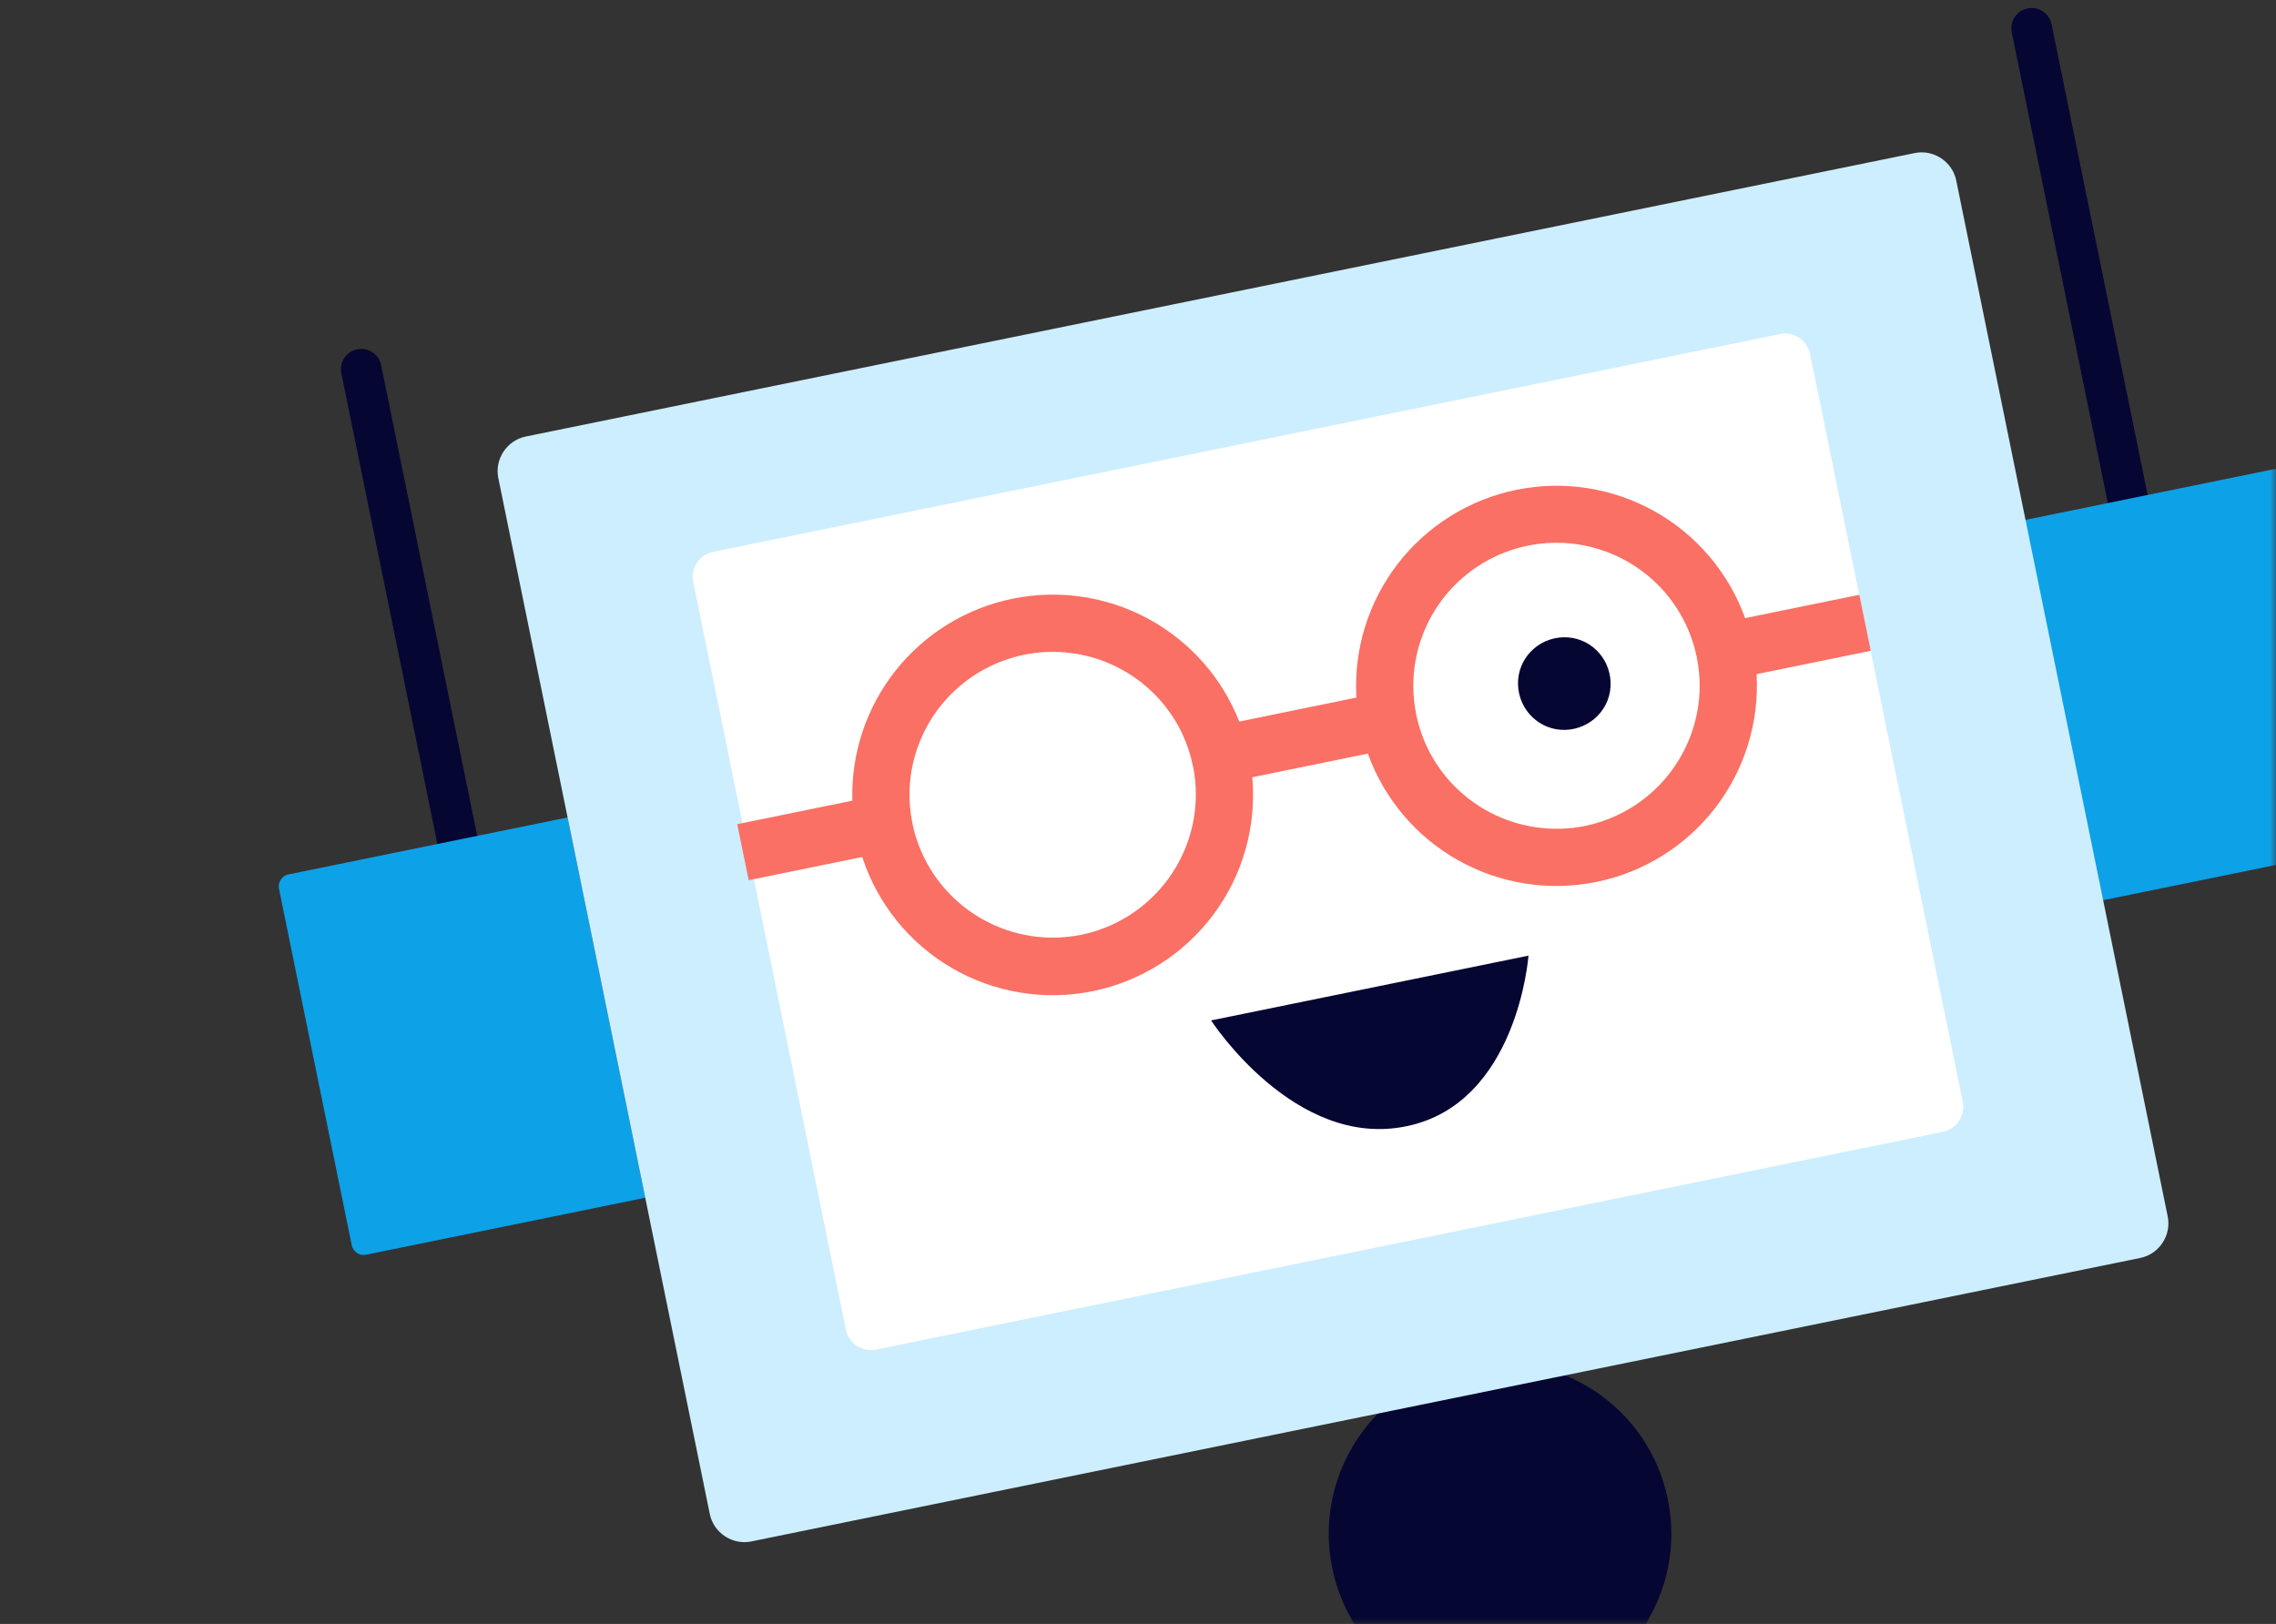 <svg width="199" height="142" viewBox="0 0 199 142" fill="none" xmlns="http://www.w3.org/2000/svg">
<rect x="0" y="0" width="199" height="142" fill="#333333" stroke="none"/>
<mask id="mask0" mask-type="alpha" maskUnits="userSpaceOnUse" x="0" y="0" width="199" height="142">
<rect width="199" height="142" fill="#C4C4C4"/>
</mask>
<g mask="url(#mask0)">
<path d="M41.09 78.855C40.149 79.047 39.196 78.458 38.994 77.47L29.845 32.644C29.652 31.703 30.242 30.75 31.23 30.548C32.17 30.356 33.124 30.945 33.325 31.933L42.484 76.807C42.676 77.748 42.078 78.654 41.09 78.855Z" fill="#060633"/>
<path d="M32.003 109.716L56.416 104.733L49.628 71.478L25.215 76.461C24.651 76.576 24.277 77.142 24.392 77.707L30.757 108.893C30.872 109.457 31.439 109.831 32.003 109.716Z" fill="#0DA1E7"/>
<path d="M187.141 49.045C186.2 49.237 185.247 48.647 185.045 47.66L175.896 2.833C175.704 1.892 176.293 0.939 177.281 0.737C178.222 0.545 179.175 1.135 179.377 2.122L188.536 46.996C188.728 47.937 188.082 48.853 187.141 49.045Z" fill="#060633"/>
<path d="M207.594 73.876L183.229 78.85L176.441 45.594L200.853 40.611C201.418 40.496 201.984 40.87 202.099 41.435L208.465 72.621C208.533 73.195 208.159 73.761 207.594 73.876Z" fill="#0DA1E7"/>
<path d="M134.151 148.79C142.256 147.136 147.486 139.224 145.831 131.119C144.177 123.014 136.265 117.785 128.16 119.439C120.055 121.093 114.825 129.005 116.48 137.11C118.134 145.215 126.046 150.445 134.151 148.79Z" fill="#060633"/>
<path d="M167.416 13.383L45.965 38.172C44.319 38.508 43.233 40.151 43.569 41.797L62.061 132.391C62.397 134.038 64.039 135.123 65.686 134.787L187.136 109.998C188.783 109.662 189.868 108.019 189.532 106.373L171.041 15.779C170.705 14.132 169.063 13.047 167.416 13.383Z" fill="#CDEEFE"/>
<path d="M155.654 29.209L62.331 48.257C61.155 48.497 60.369 49.687 60.609 50.862L73.964 116.292C74.204 117.468 75.393 118.254 76.569 118.014L169.892 98.966C171.068 98.725 171.854 97.536 171.614 96.36L158.269 30.978C158.019 29.755 156.83 28.969 155.654 29.209Z" fill="white"/>
<path d="M140.822 59.683C140.757 57.442 138.923 55.66 136.683 55.726C134.442 55.791 132.661 57.625 132.726 59.865C132.791 62.106 134.625 63.887 136.865 63.822C139.106 63.757 140.888 61.923 140.822 59.683Z" fill="#060633"/>
<path d="M105.89 89.228L133.642 83.563C133.642 83.563 132.705 96.494 122.968 98.481C113.194 100.525 105.89 89.228 105.89 89.228Z" fill="#060633"/>
<path d="M152.582 54.05C151.157 50.091 148.352 46.778 144.679 44.718C141.007 42.657 136.713 41.988 132.585 42.832C128.457 43.676 124.771 45.977 122.202 49.314C119.633 52.65 118.353 56.799 118.597 60.999L108.354 63.094C106.847 59.259 104.032 56.079 100.407 54.114C96.782 52.149 92.578 51.525 88.536 52.352C84.494 53.178 80.872 55.402 78.309 58.633C75.746 61.863 74.406 65.892 74.525 70.011L64.459 72.069L65.461 76.968L75.39 74.938C76.718 79.027 79.508 82.483 83.228 84.647C86.947 86.811 91.335 87.53 95.553 86.668C99.771 85.805 103.524 83.421 106.096 79.971C108.667 76.521 109.876 72.247 109.493 67.964L119.598 65.898C121.023 69.857 123.829 73.17 127.501 75.23C131.174 77.291 135.467 77.96 139.595 77.116C143.723 76.272 147.409 73.971 149.978 70.634C152.547 67.298 153.827 63.149 153.584 58.949L163.571 56.907L162.57 52.008L152.582 54.05ZM94.545 81.738C91.633 82.328 88.606 81.866 86.004 80.436C83.402 79.005 81.393 76.699 80.335 73.927C80.095 73.301 79.909 72.656 79.777 71.999C79.576 71.009 79.493 69.998 79.529 68.988C79.648 66.198 80.697 63.527 82.511 61.401C84.325 59.274 86.799 57.815 89.538 57.255C92.278 56.694 95.126 57.066 97.629 58.309C100.132 59.553 102.146 61.597 103.35 64.117C103.78 65.032 104.1 65.994 104.304 66.984C104.441 67.64 104.523 68.306 104.548 68.975C104.663 71.94 103.721 74.85 101.889 77.188C100.057 79.525 97.455 81.137 94.545 81.738V81.738ZM138.594 72.221C135.768 72.793 132.83 72.376 130.276 71.04C127.722 69.703 125.708 67.528 124.572 64.881C123.915 63.331 123.574 61.666 123.571 59.982C123.568 57.099 124.563 54.302 126.388 52.066C128.212 49.831 130.755 48.294 133.583 47.715C136.412 47.137 139.354 47.553 141.91 48.893C144.466 50.233 146.479 52.414 147.608 55.067C148.265 56.617 148.606 58.282 148.609 59.966C148.604 62.846 147.605 65.637 145.781 67.869C143.957 70.101 141.419 71.638 138.594 72.221V72.221Z" fill="#FA7064"/>
</g>
</svg>

